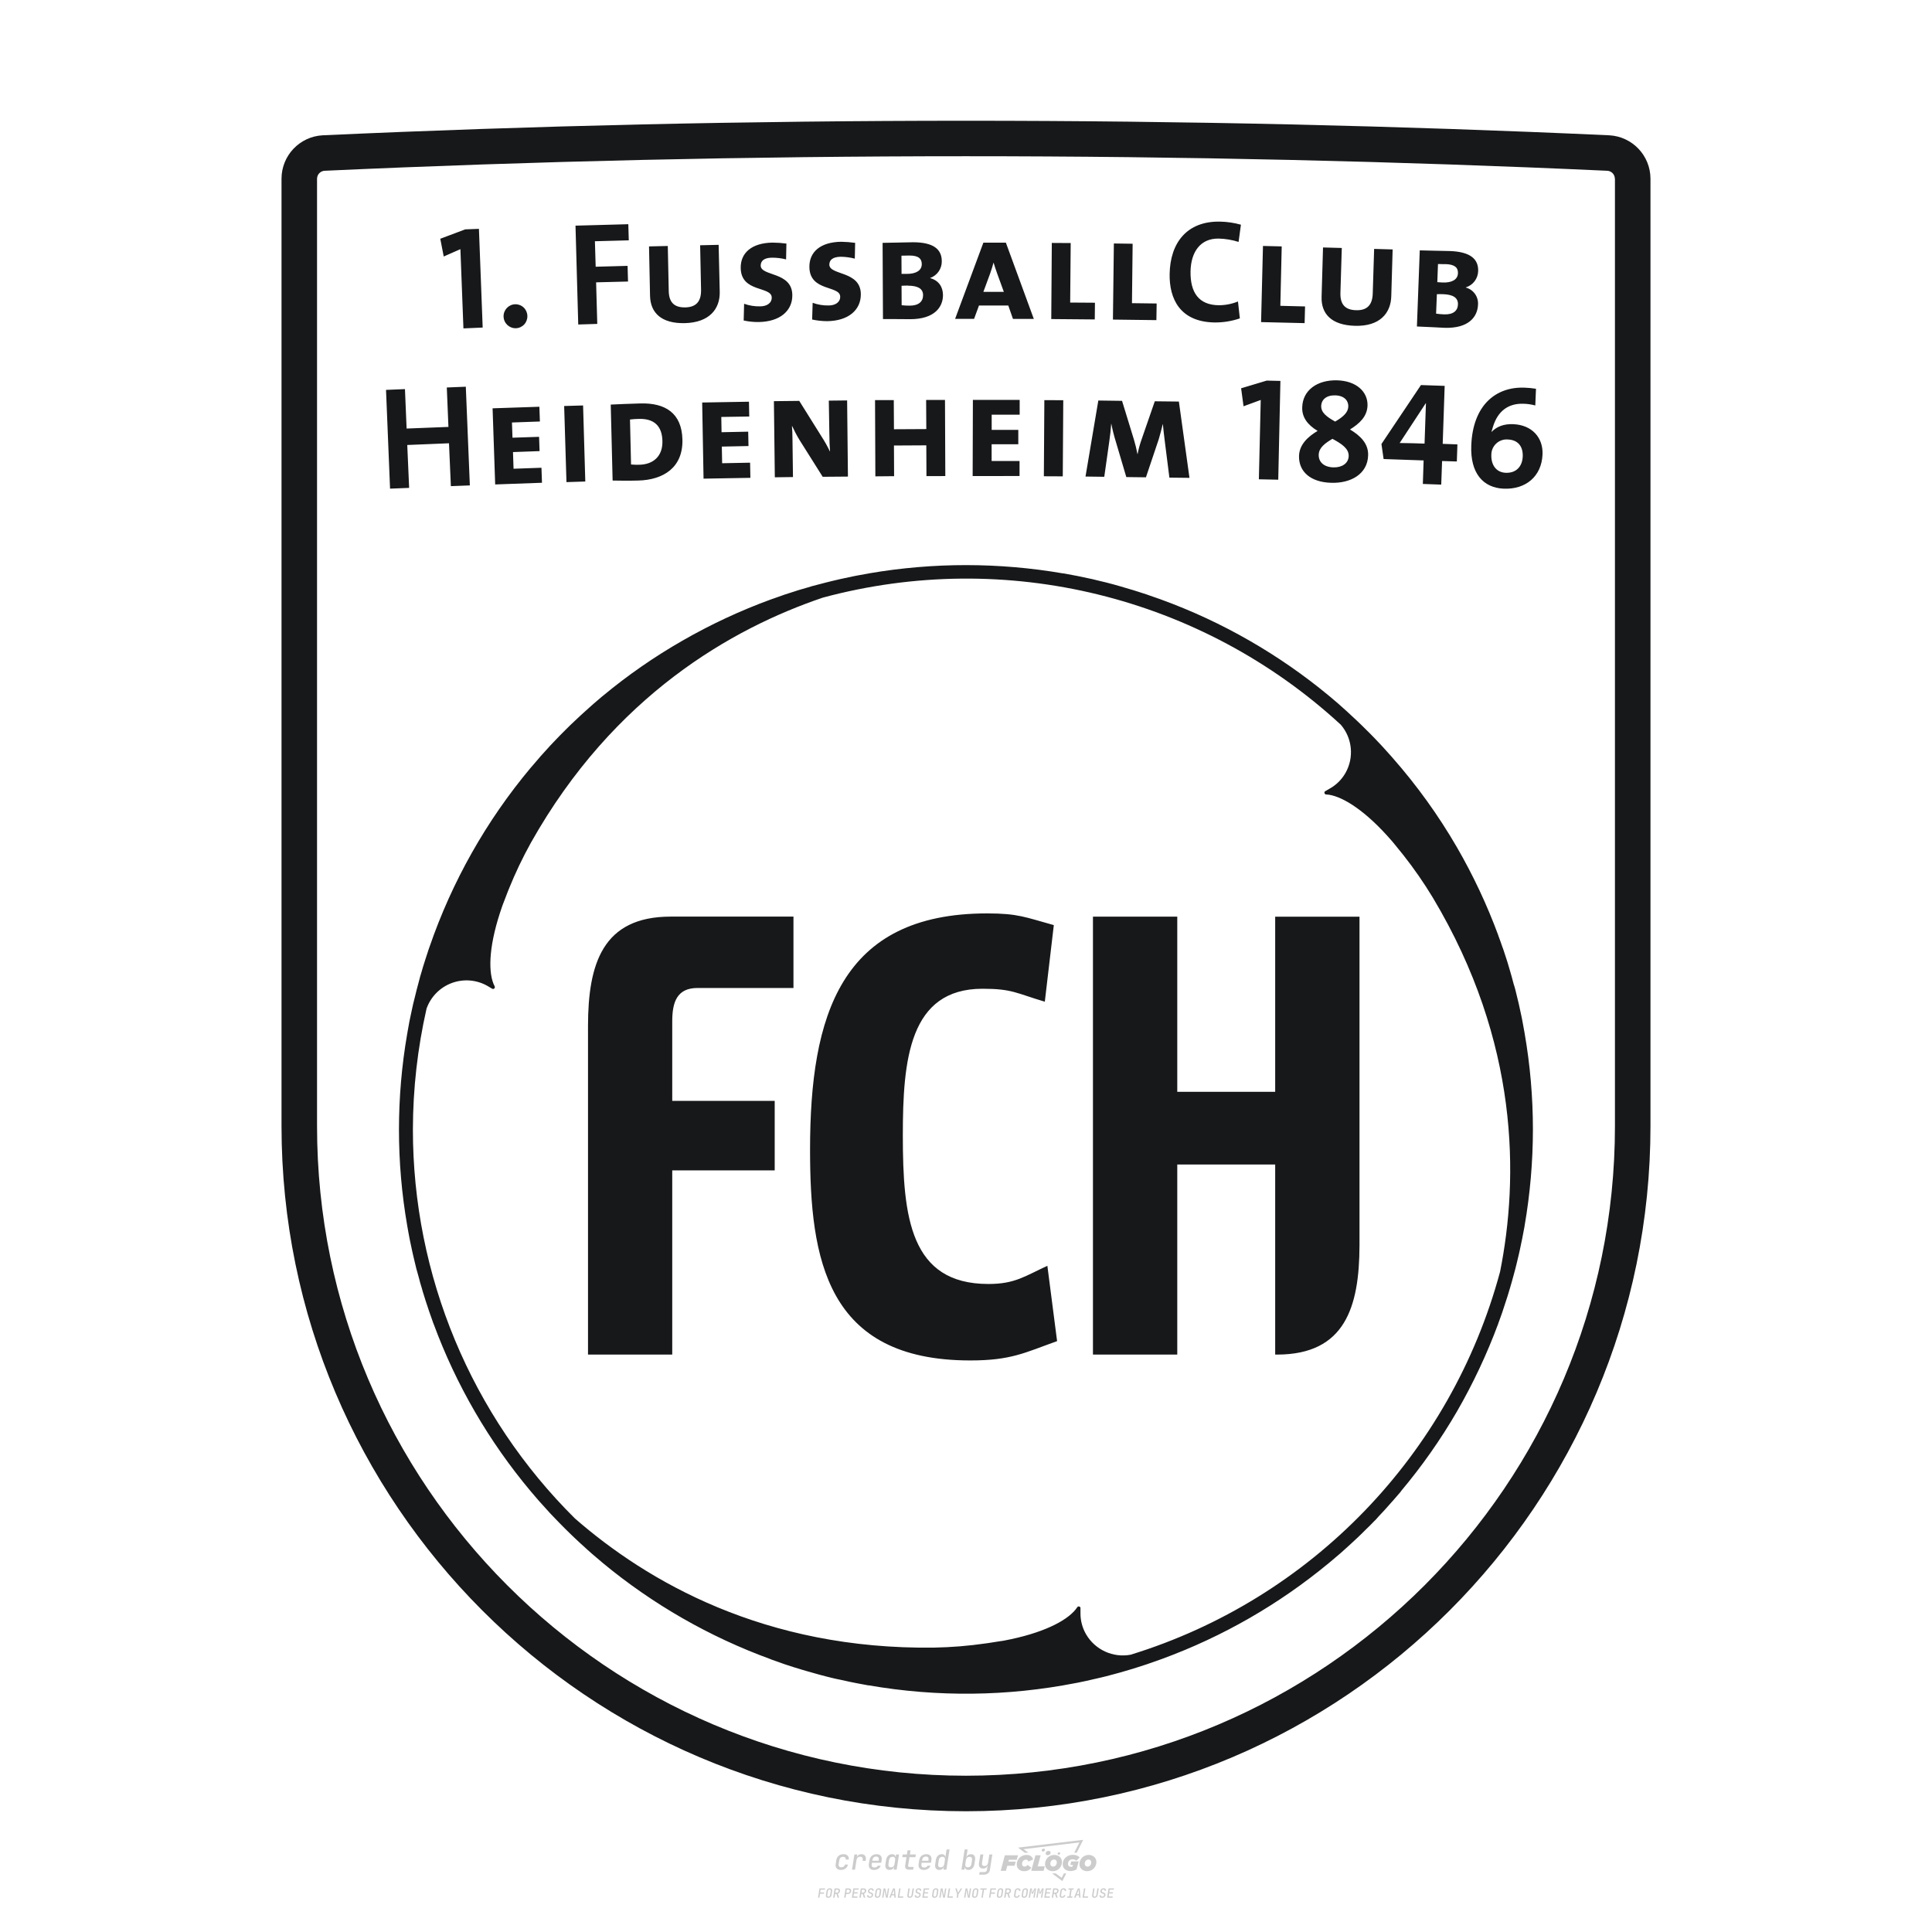 <?xml version="1.0" encoding="UTF-8"?>
<svg data-name="图层_1" xmlns="http://www.w3.org/2000/svg" version="1.1" viewBox="0 0 800 800">
  <!-- Created by @FCLOGO 2024-12-20 GMT+8 13:21:27 . https://fclogo.top/ -->
<!-- FOR PERSONAL USE ONLY NOT FOR COMMERCIAL USE -->
  <path d="M348.219,774.301c-.786,0-1.375-.217-1.768-.652-.393-.435-.528-1.03-.406-1.786l.252-1.648c.122-.755.45-1.35.984-1.785.534-.435,1.194-.652,1.98-.652.755,0,1.329.199,1.722.595.393.397.551.938.475,1.625h-1.236c.03-.359-.055-.637-.257-.836-.202-.198-.498-.297-.887-.297-.42,0-.763.117-1.03.349-.267.233-.435.563-.503.99l-.263,1.659c-.069.435-.006.769.189,1.002.195.233.502.349.921.349.389,0,.715-.099.979-.297.263-.198.436-.48.521-.847h1.236c-.137.687-.467,1.231-.99,1.631-.523.401-1.162.6-1.917.6ZM352.797,774.187l.996-6.294h1.19l-.195,1.19c.336-.87.973-1.304,1.911-1.304.671,0,1.169.208,1.493.624.324.416.429.986.315,1.71l-.069.423h-1.27l.057-.32c.069-.45.011-.795-.171-1.036-.183-.24-.477-.361-.881-.361-.405,0-.74.122-1.007.366-.267.245-.435.588-.503,1.03l-.63,3.971h-1.236ZM361.906,774.301c-.77,0-1.346-.223-1.728-.669s-.515-1.036-.401-1.768l.252-1.648c.084-.488.257-.915.521-1.282s.601-.651,1.013-.852c.412-.202.873-.304,1.385-.304.77,0,1.349.224,1.734.669.385.446.517,1.036.395,1.768l-.172,1.121h-3.845l-.092.526c-.153.954.217,1.431,1.11,1.431.717,0,1.175-.248,1.373-.744h1.225c-.168.534-.503.96-1.007,1.276-.504.317-1.091.475-1.763.475ZM361.231,770.216l-.046.286,2.655-.012.046-.286c.069-.466.013-.822-.166-1.07-.179-.248-.486-.372-.921-.372-.443,0-.795.126-1.059.378-.263.252-.433.611-.509,1.076ZM368.326,774.301c-.633,0-1.103-.212-1.408-.635s-.397-1.001-.274-1.734l.274-1.774c.115-.733.393-1.312.836-1.74.442-.427.98-.641,1.613-.641.465,0,.83.119,1.093.354.263.236.391.557.383.962h.023l.172-1.202h1.236l-.996,6.294h-1.225l.195-1.201h-.023c-.122.412-.351.734-.687.967s-.74.349-1.213.349ZM368.932,773.226c.389,0,.715-.119.978-.355.263-.236.429-.572.498-1.007l.252-1.648c.069-.427.01-.761-.177-1.002-.187-.24-.475-.36-.864-.36-.397,0-.725.118-.984.354-.26.236-.423.572-.492,1.007l-.252,1.648c-.069.443-.013.78.166,1.013.179.233.471.349.876.349ZM376.348,774.187c-.572,0-.994-.157-1.264-.469-.271-.312-.361-.751-.269-1.316l.538-3.387h-1.739l.171-1.122h1.74l.275-1.716h1.236l-.275,1.716h2.472l-.183,1.122h-2.461l-.538,3.387c-.076.442.099.664.526.664h1.717l-.172,1.121h-1.774ZM382.504,774.301c-.77,0-1.346-.223-1.728-.669s-.515-1.036-.401-1.768l.252-1.648c.084-.488.257-.915.521-1.282s.601-.651,1.013-.852c.412-.202.873-.304,1.385-.304.77,0,1.349.224,1.734.669.385.446.517,1.036.395,1.768l-.172,1.121h-3.845l-.092.526c-.153.954.217,1.431,1.11,1.431.717,0,1.175-.248,1.373-.744h1.225c-.168.534-.503.96-1.007,1.276-.504.317-1.091.475-1.763.475ZM381.829,770.216l-.046.286,2.655-.012.046-.286c.069-.466.013-.822-.166-1.07-.179-.248-.486-.372-.921-.372-.443,0-.795.126-1.059.378-.263.252-.433.611-.509,1.076ZM388.924,774.301c-.633,0-1.101-.212-1.402-.635-.301-.423-.395-1.001-.28-1.734l.274-1.774c.115-.733.393-1.312.836-1.74.442-.427.98-.641,1.613-.641.465,0,.83.119,1.093.354.263.236.391.557.383.962h.023l.206-1.465.298-1.796h1.236l-1.327,8.354h-1.225l.195-1.201h-.023c-.122.412-.351.734-.687.967s-.74.349-1.213.349ZM389.531,773.226c.389,0,.715-.119.978-.355.263-.236.429-.572.498-1.007l.252-1.648c.076-.427.019-.761-.172-1.002-.191-.24-.48-.36-.87-.36-.397,0-.725.118-.984.354-.26.236-.423.572-.492,1.007l-.252,1.648c-.076.443-.023.78.16,1.013s.477.349.881.349ZM401.017,774.301c-.473,0-.839-.116-1.099-.349-.26-.233-.385-.555-.378-.967h-.011l-.195,1.201h-1.224l1.327-8.354h1.236l-.286,1.796-.274,1.465h.046c.122-.412.353-.735.692-.967.34-.232.742-.349,1.208-.349.633,0,1.1.214,1.402.641.301.428.395,1.007.281,1.74l-.275,1.774c-.115.733-.395,1.31-.841,1.734-.446.423-.982.635-1.608.635ZM400.766,773.226c.397,0,.723-.116.979-.349.256-.233.422-.571.498-1.013l.252-1.648c.069-.435.011-.77-.171-1.007-.183-.236-.473-.354-.87-.354-.389,0-.715.12-.979.36s-.429.574-.498,1.002l-.252,1.648c-.069.435-.011.771.172,1.007.183.236.473.355.87.355ZM405.469,776.247l.172-1.064h1.934c.641,0,1.007-.302,1.099-.905l.103-.675.206-1.19h-.035c-.122.42-.347.744-.675.973-.328.229-.729.343-1.201.343-.626,0-1.093-.201-1.402-.601s-.41-.944-.303-1.631l.584-3.605h1.236l-.561,3.479c-.061.412,0,.732.183.961s.465.343.847.343c.389,0,.717-.122.984-.366.267-.244.431-.584.492-1.018l.538-3.399h1.236l-1.007,6.409c-.099.603-.37,1.078-.812,1.425-.443.347-1.0.521-1.671.521h-1.946ZM417.787,770.085h3.221l.537-1.855h-5.466l-1.708,6.442h2.147l.586-2.099h3.026l.439-1.708h-3.026l.244-.781ZM424.229,772.916c-.586,0-1.025-.39-1.025-1.123,0-.878.634-1.757,1.611-1.757.488,0,.878.244,1.025.781l1.952-.83c-.293-1.171-1.269-1.903-2.635-1.903-2.782,0-4.148,2.147-4.148,3.904s1.269,2.83,3.075,2.83c1.367,0,2.342-.586,2.977-1.415l-1.513-1.171c-.39.439-.83.683-1.318.683ZM430.915,768.231h-2.147l-1.757,6.442h5.124l.488-1.855h-2.928l1.22-4.587ZM439.748,771.013c0-1.659-1.318-2.928-3.221-2.928-2.196,0-3.807,1.806-3.807,3.807,0,1.659,1.318,2.928,3.221,2.928,2.196,0,3.807-1.806,3.807-3.807ZM434.917,771.696c0-.83.586-1.708,1.513-1.708.781,0,1.171.537,1.171,1.22,0,.83-.586,1.708-1.513,1.708-.781,0-1.171-.537-1.171-1.22ZM443.213,772.233h1.074l-.195.683c-.146.049-.342.098-.586.098-.683,0-1.269-.39-1.269-1.22,0-1.025.732-1.903,1.952-1.903.586,0,1.123.244,1.513.586l1.367-1.367c-.439-.537-1.513-1.074-2.733-1.074-2.587,0-4.295,1.757-4.295,3.855,0,2.05,1.611,2.879,3.221,2.879.927,0,1.855-.293,2.489-.683l.927-3.319h-3.123l-.342,1.464ZM450.777,768.084c-2.196,0-3.807,1.806-3.807,3.807,0,1.659,1.318,2.928,3.221,2.928,2.196,0,3.807-1.806,3.807-3.807,0-1.659-1.318-2.928-3.221-2.928ZM450.338,772.916c-.781,0-1.171-.537-1.171-1.22,0-.83.586-1.708,1.513-1.708.781,0,1.171.537,1.171,1.22,0,.83-.586,1.708-1.513,1.708ZM437.942,767.499c-.049.293.098.488.439.488s.537-.195.634-.488c.049-.244-.098-.488-.439-.488s-.586.244-.634.488ZM432.135,765.498c-.439,0-.732.244-.781.586s.098.586.537.586.732-.244.781-.586c.098-.342-.098-.586-.537-.586ZM433.013,767.303c-.098.537.146.878.83.878.634,0,1.074-.39,1.171-.878s-.146-.878-.83-.878c-.683,0-1.074.39-1.171.878ZM439.602,777.552l-2.44-1.806h-1.513l4.246,3.172,1.611-3.172h-.976l-.927,1.806ZM425.839,767.157l-2.001-1.464,23.132-2.782-2.147,4.246h1.025l2.684-5.319-26.988,3.221,2.782,2.099h1.513ZM338.719,785.785l.609-3.832h2.32l-.084.519h-1.764l-.184,1.145h1.627l-.084.525h-1.617l-.257,1.643h-.567ZM342.97,785.838c-.357,0-.623-.101-.798-.302-.175-.201-.234-.473-.178-.816l.268-1.701c.056-.343.203-.615.441-.816.238-.201.535-.302.892-.302s.623.1.798.299c.175.199.236.471.184.814l-.268,1.706c-.056.343-.204.615-.444.816-.24.201-.538.302-.895.302ZM343.049,785.334c.193,0,.348-.052.467-.158.119-.105.194-.257.226-.457l.268-1.701c.032-.199.005-.352-.079-.457-.084-.105-.222-.158-.415-.158s-.347.052-.465.158c-.117.105-.192.257-.223.457l-.268,1.701c-.032.2-.005.352.079.457s.22.158.409.158ZM344.996,785.785l.609-3.832h1.202c.238,0,.439.046.604.139.165.093.283.223.357.391s.091.366.052.593c-.038.259-.14.484-.304.675-.165.191-.366.321-.604.391l.535,1.643h-.619l-.478-1.575h-.541l-.247,1.575h-.567ZM345.888,783.707h.635c.189,0,.349-.056.48-.168.131-.112.211-.262.239-.451.032-.193,0-.345-.094-.459-.095-.114-.236-.171-.425-.171h-.635l-.2,1.249ZM349.545,785.785l.609-3.832h1.254c.371,0,.651.105.84.315.189.21.255.49.199.84-.038.234-.122.438-.249.611s-.29.307-.488.402c-.198.095-.419.142-.664.142h-.693l-.241,1.522h-.567ZM350.432,783.754h.693c.192,0,.357-.059.493-.176.136-.117.22-.274.252-.47s-.002-.352-.1-.47-.245-.176-.441-.176h-.688l-.21,1.291ZM352.747,785.785l.609-3.832h2.252l-.079.504h-1.695l-.173,1.087h1.512l-.079.499h-1.512l-.194,1.239h1.69l-.079.504h-2.252ZM355.843,785.785l.609-3.832h1.202c.238,0,.439.046.604.139.165.093.283.223.357.391s.091.366.052.593c-.038.259-.14.484-.304.675-.165.191-.366.321-.604.391l.535,1.643h-.619l-.478-1.575h-.541l-.247,1.575h-.567ZM356.736,783.707h.635c.189,0,.349-.056.48-.168.131-.112.211-.262.239-.451.032-.193,0-.345-.094-.459-.095-.114-.236-.171-.425-.171h-.635l-.2,1.249ZM360.132,785.838c-.385,0-.674-.095-.866-.286-.192-.191-.264-.451-.215-.779h.567c-.028.175.011.312.116.412.105.1.266.149.483.149.203,0,.37-.049.501-.147.131-.098.211-.233.239-.404.021-.15.001-.279-.06-.386-.061-.107-.158-.181-.291-.223l-.457-.136c-.266-.08-.462-.217-.588-.409-.126-.192-.17-.42-.131-.682.035-.21.112-.394.231-.551s.273-.28.462-.367.402-.131.64-.131c.35,0,.616.095.798.286.182.191.248.444.2.759h-.567c.028-.168-.003-.3-.092-.396-.089-.096-.23-.144-.422-.144-.189,0-.343.045-.462.134-.119.089-.189.214-.21.375-.025.151-.007.279.052.386s.158.181.294.223l.467.147c.262.081.456.217.58.409.124.193.165.422.123.688-.035.217-.116.406-.241.567-.126.161-.288.286-.485.375-.198.089-.419.134-.664.134ZM363.265,785.838c-.357,0-.623-.101-.798-.302-.175-.201-.234-.473-.178-.816l.268-1.701c.056-.343.203-.615.441-.816.238-.201.535-.302.892-.302s.623.1.798.299c.175.199.236.471.184.814l-.268,1.706c-.056.343-.204.615-.444.816-.24.201-.538.302-.895.302ZM363.344,785.334c.193,0,.348-.052.467-.158.119-.105.194-.257.226-.457l.268-1.701c.032-.199.005-.352-.079-.457-.084-.105-.222-.158-.415-.158s-.347.052-.465.158c-.117.105-.192.257-.223.457l-.268,1.701c-.032.2-.005.352.079.457s.22.158.409.158ZM365.275,785.785l.609-3.832h.709l.619,3.186c.007-.098.017-.217.029-.357.012-.14.027-.285.045-.435.018-.151.037-.289.058-.415l.315-1.979h.525l-.609,3.832h-.709l-.614-3.186c-.007.095-.017.209-.029.344s-.027.276-.045.423c-.018.147-.037.283-.058.409l-.315,2.01h-.53ZM368.225,785.785l1.585-3.832h.745l.373,3.832h-.562l-.073-.971h-1.087l-.388.971h-.593ZM369.385,784.342h.871l-.089-1.102c-.018-.196-.03-.365-.037-.509-.007-.143-.011-.243-.011-.299-.018.056-.052.156-.102.299s-.115.311-.192.504l-.441,1.107ZM371.721,785.785l.609-3.832h.567l-.525,3.312h1.674l-.079.52h-2.247ZM376.678,785.838c-.367,0-.634-.101-.8-.302-.166-.201-.221-.475-.165-.821l.436-2.761h.567l-.436,2.755c-.032.196-.008.35.071.462.079.112.214.168.407.168.193,0,.347-.056.465-.168.117-.112.192-.266.223-.462l.435-2.755h.567l-.436,2.761c-.056.35-.2.625-.433.824-.233.199-.533.299-.9.299ZM379.844,785.838c-.385,0-.674-.095-.866-.286-.192-.191-.264-.451-.215-.779h.567c-.028.175.011.312.116.412.105.1.266.149.483.149.203,0,.37-.049.501-.147.131-.098.211-.233.239-.404.021-.15.001-.279-.06-.386-.061-.107-.158-.181-.291-.223l-.457-.136c-.266-.08-.462-.217-.588-.409-.126-.192-.17-.42-.131-.682.035-.21.112-.394.231-.551s.273-.28.462-.367.402-.131.64-.131c.35,0,.616.095.798.286.182.191.248.444.2.759h-.567c.028-.168-.003-.3-.092-.396-.089-.096-.23-.144-.422-.144-.189,0-.343.045-.462.134-.119.089-.189.214-.21.375-.025.151-.007.279.052.386s.158.181.294.223l.467.147c.262.081.456.217.58.409.124.193.165.422.123.688-.035.217-.116.406-.241.567-.126.161-.288.286-.485.375-.198.089-.419.134-.664.134ZM381.906,785.785l.609-3.832h2.252l-.079.504h-1.695l-.173,1.087h1.512l-.079.499h-1.512l-.194,1.239h1.69l-.079.504h-2.252ZM386.943,785.838c-.357,0-.623-.101-.798-.302-.175-.201-.234-.473-.178-.816l.268-1.701c.056-.343.203-.615.441-.816.238-.201.535-.302.892-.302s.623.1.798.299c.175.199.236.471.184.814l-.268,1.706c-.056.343-.204.615-.444.816-.24.201-.538.302-.895.302ZM387.021,785.334c.193,0,.348-.052.467-.158.119-.105.194-.257.226-.457l.268-1.701c.032-.199.005-.352-.079-.457-.084-.105-.222-.158-.415-.158s-.347.052-.465.158c-.117.105-.192.257-.223.457l-.268,1.701c-.032.2-.005.352.079.457s.22.158.409.158ZM388.953,785.785l.609-3.832h.709l.619,3.186c.007-.098.017-.217.029-.357.012-.14.027-.285.045-.435.018-.151.037-.289.058-.415l.315-1.979h.525l-.609,3.832h-.709l-.614-3.186c-.007.095-.017.209-.029.344s-.027.276-.045.423c-.018.147-.037.283-.058.409l-.315,2.01h-.53ZM392.249,785.785l.609-3.832h.567l-.525,3.312h1.674l-.079.52h-2.247ZM396.117,785.785l.22-1.412-.751-2.42h.577l.446,1.449c.028.095.05.184.066.268.016.084.025.147.029.189.018-.042.046-.105.087-.189.04-.084.088-.173.144-.268l.898-1.449h.598l-1.528,2.42-.22,1.412h-.567ZM399.217,785.785l.609-3.832h.709l.619,3.186c.007-.098.017-.217.029-.357.012-.14.027-.285.044-.435.018-.151.037-.289.058-.415l.315-1.979h.525l-.609,3.832h-.709l-.614-3.186c-.007.095-.017.209-.029.344s-.027.276-.045.423c-.018.147-.037.283-.058.409l-.315,2.01h-.53ZM403.505,785.838c-.357,0-.623-.101-.798-.302-.175-.201-.234-.473-.178-.816l.268-1.701c.056-.343.203-.615.441-.816.238-.201.535-.302.892-.302.357,0,.623.1.798.299.175.199.236.471.184.814l-.268,1.706c-.056.343-.204.615-.444.816-.239.201-.538.302-.895.302ZM403.584,785.334c.193,0,.348-.052.467-.158.119-.105.194-.257.226-.457l.268-1.701c.032-.199.005-.352-.079-.457-.084-.105-.222-.158-.415-.158-.193,0-.347.052-.465.158-.117.105-.191.257-.223.457l-.268,1.701c-.032.2-.005.352.079.457.084.105.22.158.409.158ZM406.381,785.785l.525-3.312h-1.023l.084-.519h2.619l-.084.519h-1.029l-.525,3.312h-.567ZM409.518,785.785l.609-3.832h2.32l-.084.519h-1.764l-.184,1.145h1.627l-.084.525h-1.617l-.257,1.643h-.567ZM413.769,785.838c-.357,0-.623-.101-.798-.302-.175-.201-.234-.473-.178-.816l.268-1.701c.056-.343.203-.615.441-.816.238-.201.535-.302.892-.302.357,0,.623.1.798.299.175.199.236.471.184.814l-.268,1.706c-.056.343-.204.615-.444.816-.239.201-.538.302-.895.302ZM413.848,785.334c.193,0,.348-.052.467-.158.119-.105.194-.257.226-.457l.268-1.701c.032-.199.005-.352-.079-.457-.084-.105-.222-.158-.415-.158-.193,0-.347.052-.465.158-.117.105-.191.257-.223.457l-.268,1.701c-.032.2-.005.352.079.457.084.105.22.158.409.158ZM415.795,785.785l.609-3.832h1.202c.238,0,.439.046.604.139.164.093.283.223.357.391s.091.366.053.593c-.039.259-.14.484-.304.675-.165.191-.366.321-.604.391l.535,1.643h-.619l-.478-1.575h-.541l-.247,1.575h-.567ZM416.688,783.707h.635c.189,0,.349-.056.48-.168.131-.112.211-.262.239-.451.032-.193,0-.345-.095-.459-.094-.114-.236-.171-.425-.171h-.635l-.199,1.249ZM420.905,785.838c-.36,0-.631-.101-.811-.302-.18-.201-.242-.473-.186-.816l.268-1.701c.056-.346.206-.619.449-.819s.545-.299.906-.299c.357,0,.625.101.806.302.18.201.242.473.186.816h-.567c.031-.199.003-.352-.087-.457-.089-.105-.228-.158-.417-.158-.193,0-.351.052-.475.158-.124.105-.202.255-.234.451l-.268,1.706c-.032.2-.003.352.087.457.089.105.23.158.423.158s.35-.052.472-.158.199-.257.231-.457h.567c-.035.228-.115.425-.239.593s-.281.298-.47.388c-.189.091-.402.136-.64.136ZM424.034,785.838c-.357,0-.623-.101-.798-.302-.175-.201-.234-.473-.178-.816l.268-1.701c.056-.343.203-.615.441-.816.238-.201.535-.302.892-.302.357,0,.623.1.798.299.175.199.236.471.184.814l-.268,1.706c-.056.343-.204.615-.444.816-.239.201-.538.302-.895.302ZM424.112,785.334c.193,0,.348-.052.467-.158.119-.105.194-.257.226-.457l.268-1.701c.032-.199.005-.352-.079-.457-.084-.105-.222-.158-.415-.158-.193,0-.347.052-.465.158-.117.105-.191.257-.223.457l-.268,1.701c-.032.2-.005.352.079.457.084.105.22.158.409.158ZM425.965,785.785l.609-3.832h.687l.184,1.228c.021.119.037.23.047.333.011.103.019.183.026.239.018-.056.047-.136.089-.241.042-.105.091-.217.147-.336l.567-1.223h.709l-.609,3.832h-.535l.204-1.291c.025-.168.058-.352.1-.554.042-.201.087-.404.136-.609s.096-.4.142-.585c.045-.185.087-.348.126-.488l-.855,1.863h-.551l-.283-1.863c-.004.136-.011.295-.021.475s-.024.372-.039.575c-.016.203-.035.407-.058.611-.023.205-.048.396-.076.575l-.205,1.291h-.54ZM429.115,785.785l.609-3.832h.687l.184,1.228c.021.119.037.23.047.333.011.103.019.183.026.239.018-.056.047-.136.089-.241.042-.105.091-.217.147-.336l.567-1.223h.709l-.609,3.832h-.535l.204-1.291c.025-.168.058-.352.1-.554.042-.201.087-.404.136-.609s.096-.4.142-.585c.045-.185.087-.348.126-.488l-.855,1.863h-.551l-.283-1.863c-.004.136-.011.295-.021.475s-.024.372-.039.575c-.016.203-.035.407-.058.611-.023.205-.048.396-.076.575l-.205,1.291h-.54ZM432.411,785.785l.609-3.832h2.252l-.079.504h-1.696l-.173,1.087h1.512l-.079.499h-1.512l-.194,1.239h1.69l-.079.504h-2.252ZM435.507,785.785l.609-3.832h1.202c.238,0,.439.046.604.139.164.093.283.223.357.391s.091.366.053.593c-.039.259-.14.484-.304.675-.165.191-.366.321-.604.391l.535,1.643h-.619l-.478-1.575h-.541l-.247,1.575h-.567ZM436.4,783.707h.635c.189,0,.349-.056.48-.168.131-.112.211-.262.239-.451.032-.193,0-.345-.095-.459-.094-.114-.236-.171-.425-.171h-.635l-.199,1.249ZM439.801,785.838c-.36,0-.631-.101-.811-.302-.18-.201-.242-.473-.186-.816l.268-1.701c.056-.346.206-.619.449-.819s.545-.299.906-.299c.357,0,.625.101.806.302.18.201.242.473.186.816h-.567c.031-.199.003-.352-.087-.457-.089-.105-.228-.158-.417-.158-.193,0-.351.052-.475.158-.124.105-.202.255-.234.451l-.268,1.706c-.032.2-.003.352.087.457.089.105.23.158.423.158s.35-.052.472-.158.199-.257.231-.457h.567c-.035.228-.115.425-.239.593s-.281.298-.47.388c-.189.091-.402.136-.64.136ZM441.879,785.785l.079-.504h.777l.446-2.824h-.777l.084-.504h2.126l-.084.504h-.777l-.446,2.824h.777l-.079.504h-2.126ZM444.74,785.785l1.585-3.832h.745l.373,3.832h-.562l-.073-.971h-1.087l-.388.971h-.593ZM445.9,784.342h.871l-.089-1.102c-.017-.196-.03-.365-.037-.509-.007-.143-.01-.243-.01-.299-.018.056-.052.156-.102.299s-.115.311-.192.504l-.441,1.107ZM448.235,785.785l.609-3.832h.567l-.525,3.312h1.674l-.079.52h-2.247ZM453.193,785.838c-.368,0-.634-.101-.8-.302-.166-.201-.221-.475-.165-.821l.436-2.761h.567l-.436,2.755c-.032.196-.008.35.071.462.079.112.214.168.407.168s.347-.056.465-.168c.117-.112.192-.266.223-.462l.436-2.755h.567l-.436,2.761c-.056.35-.2.625-.433.824-.233.199-.533.299-.9.299ZM456.358,785.838c-.385,0-.674-.095-.866-.286-.193-.191-.264-.451-.215-.779h.567c-.028.175.011.312.115.412.105.1.266.149.483.149.203,0,.37-.049.501-.147s.211-.233.239-.404c.021-.15.001-.279-.06-.386s-.158-.181-.291-.223l-.457-.136c-.266-.08-.462-.217-.588-.409-.126-.192-.17-.42-.131-.682.035-.21.112-.394.231-.551s.273-.28.462-.367c.189-.087.402-.131.64-.131.35,0,.616.095.798.286.182.191.248.444.199.759h-.567c.028-.168-.003-.3-.092-.396-.089-.096-.23-.144-.423-.144-.189,0-.343.045-.462.134-.119.089-.189.214-.21.375-.025.151-.007.279.052.386s.158.181.294.223l.467.147c.262.081.456.217.58.409.124.193.165.422.124.688-.035.217-.116.406-.241.567-.126.161-.288.286-.485.375-.198.089-.419.134-.664.134ZM458.421,785.785l.609-3.832h2.252l-.079.504h-1.696l-.173,1.087h1.512l-.079.499h-1.512l-.194,1.239h1.69l-.079.504h-2.252Z" style="fill: #ccc;"/>
  <path d="M666.41,56.028c-86.819-3.974-176.423-6.028-266.42-6.028s-179.597,2.053-266.432,6.028c-9.513.535-16.96,8.399-16.986,17.936v392.334c0,156.436,127.121,283.702,283.413,283.702h.005c156.255,0,283.437-127.254,283.437-283.702V73.963c-.043-9.542-7.499-17.401-17.017-17.936ZM668.715,466.298c0,148.335-120.556,268.991-268.725,268.991h-.009c-148.206,0-268.732-120.628-268.701-268.991V74.033c0-.881.345-1.726.966-2.351.621-.624,1.464-.976,2.344-.978,86.485-3.959,175.735-6.012,265.394-6.012s178.921,2.053,265.382,6.012c.881,0,1.725.351,2.346.976.621.625.968,1.472.964,2.353l.039-.07v392.334ZM631.222,427.318c-.249-1.501-.536-2.971-.816-4.464-.086-.459-.155-.894-.257-1.353-.28-1.26-.528-2.536-.816-3.788-.148-.669-.28-1.322-.427-1.991-.256-1.066-.528-2.139-.777-3.204-.21-.84-.396-1.688-.614-2.536-.218-.848-.466-1.766-.777-2.652-.249-1.019-.528-2.053-.816-3.057-.179-.708-.389-1.4-.606-2.108-.35-1.182-.715-2.38-1.041-3.539-.163-.552-.35-1.058-.497-1.556-.435-1.353-.886-2.73-1.344-4.099-.109-.28-.218-.568-.326-.863-.536-1.556-1.072-3.111-1.671-4.667v-.07c-4.667-12.654-10.409-24.884-17.164-36.555-7.64-13.179-16.557-25.574-26.622-37.007-.14-.187-.319-.373-.466-.537-.995-1.143-1.989-2.256-3.023-3.36-.319-.35-.645-.7-.94-1.034-.917-.988-1.803-1.913-2.704-2.862-.489-.482-.917-.949-1.383-1.423-.777-.778-1.554-1.602-2.393-2.388-.598-.599-1.197-1.206-1.81-1.804-.614-.599-1.36-1.322-2.044-1.96l-2.269-2.108c-.536-.513-1.103-1.011-1.671-1.556-.886-.778-1.818-1.618-2.704-2.427l-1.197-1.066c-1.072-.933-2.176-1.859-3.279-2.784l-.645-.537c-10.252-8.475-21.203-16.065-32.737-22.687-11.617-6.685-23.789-12.352-36.38-16.94-.14-.062-.303-.117-.466-.179-1.438-.529-2.891-1.027-4.344-1.509-.435-.163-.831-.311-1.251-.451-1.251-.428-2.51-.817-3.776-1.221-.614-.195-1.251-.412-1.888-.591-1.065-.327-2.137-.646-3.24-.964-.816-.249-1.632-.498-2.432-.716l-2.766-.778-2.968-.778-2.269-.537c-1.15-.288-2.331-.576-3.505-.856-.591-.101-1.135-.218-1.702-.35-1.391-.288-2.743-.583-4.095-.871-.365-.062-.777-.132-1.072-.202-1.601-.327-3.17-.607-4.771-.894-.083.01-.166.01-.249,0-26.558-4.571-53.698-4.584-80.26-.039l-.466.101c-1.554.257-3.046.537-4.569.824-.42.078-.847.179-1.282.249-1.29.28-2.595.537-3.885.824l-1.95.42c-1.111.249-2.207.506-3.31.778-.824.187-1.64.397-2.455.607-.816.21-1.857.467-2.743.716-1.002.249-1.997.537-2.992.778l-2.215.669c-1.142.335-2.331.653-3.489,1.011l-1.64.537-3.994,1.276c-.319.132-.676.257-.971.35-1.554.537-3.108,1.073-4.662,1.641-.047,0-.085.047-.155.047-12.666,4.636-24.913,10.347-36.606,17.073-11.639,6.663-22.677,14.325-32.993,22.897-.109.078-.225.187-.319.249-1.212,1.003-2.393,2.022-3.543,3.033l-.925.825c-1.002.871-1.997,1.758-2.953,2.652-.497.42-.971.856-1.438,1.307-.855.778-1.671,1.556-2.486,2.333-.614.576-1.22,1.143-1.849,1.75-.629.607-1.352,1.345-2.013,1.991s-1.445,1.454-2.168,2.178c-.536.544-1.072,1.112-1.609,1.672-.839.871-1.663,1.719-2.486,2.606-.381.436-.777.856-1.166,1.291-.94,1.003-1.865,2.053-2.813,3.111-.225.28-.466.537-.692.817-1.036,1.213-2.088,2.437-3.155,3.671-.054.07-.124.117-.179.187-18.416,21.991-32.639,47.181-41.96,74.316-.078.257-.186.521-.28.778-.474,1.392-.901,2.784-1.36,4.169-.171.498-.319.964-.458,1.447-.396,1.198-.777,2.442-1.103,3.656-.194.677-.389,1.346-.606,1.999-.287,1.034-.552,2.108-.831,3.173-.241.84-.458,1.672-.676,2.535-.218.863-.451,1.781-.645,2.637-.272,1.034-.521,2.084-.777,3.111-.155.708-.303,1.423-.466,2.123-.257,1.221-.528,2.442-.777,3.648-.101.506-.218,1.034-.311,1.501-.287,1.454-.544,2.893-.777,4.309,0,.257-.093.474-.132.778-4.553,26.292-4.553,53.173,0,79.465,0,.187.062.35.093.506.249,1.556.544,3.026.824,4.542.109.412.179.84.249,1.26.28,1.291.559,2.582.824,3.889.148.669.272,1.283.427,1.921.249,1.112.528,2.209.777,3.282.194.848.389,1.641.598,2.466.21.824.497,1.843.777,2.761.28.918.513,1.944.777,2.94.218.778.427,1.493.668,2.217.326,1.159.645,2.333,1.033,3.453.148.544.326,1.104.505,1.641.427,1.322.855,2.644,1.313,3.959.117.358.225.7.35,1.034.536,1.556,1.072,3.033,1.608,4.566.04.07.074.142.101.218,9.3,25.232,22.885,48.666,40.157,69.268.069.093.144.181.225.265,1.026,1.237,2.059,2.427,3.108,3.632.233.28.505.568.777.863.901,1.027,1.818,2.038,2.735,3.026.412.474.839.925,1.228,1.361l2.448,2.551c.552.568,1.08,1.159,1.671,1.727.692.716,1.391,1.416,2.083,2.108.692.692,1.391,1.385,2.106,2.069l1.74,1.672c.855.778,1.702,1.602,2.556,2.388.435.428.925.856,1.383,1.244.979.933,2.005,1.828,3.03,2.738.295.249.583.513.894.778,1.212,1.034,2.393,2.069,3.613,3.064.088.089.181.172.28.249,20.71,17.146,44.2,30.617,69.451,39.83.124.062.264.101.404.179,1.461.521,2.922,1.019,4.382,1.556l1.212.428,3.815,1.237c.622.187,1.212.381,1.849.552,1.072.358,2.176.669,3.279.988.777.249,1.601.474,2.424.684.824.21,1.81.506,2.743.778s1.982.552,2.953.778l2.269.568c1.189.288,2.331.568,3.528.778.567.14,1.119.257,1.717.366,1.329.319,2.704.607,4.072.871.373.086.707.124,1.088.218,1.554.295,3.17.607,4.748.887.08.007.161.007.241,0,28.386,4.917,57.431,4.593,85.7-.957.249-.039.513-.109.777-.14,1.453-.288,2.929-.614,4.344-.91.505-.132.987-.21,1.453-.35,1.251-.28,2.51-.568,3.753-.863l2.028-.49c1.065-.265,2.137-.568,3.201-.848.855-.218,1.678-.467,2.525-.684.847-.218,1.787-.506,2.681-.778.894-.272,2.028-.576,3.015-.894.692-.218,1.399-.436,2.121-.677,1.165-.365,2.331-.731,3.52-1.136.505-.163.987-.365,1.461-.513,1.414-.467,2.782-.957,4.134-1.454l.738-.264c25.09-9.207,48.431-22.621,69.024-39.667.179-.14.311-.28.497-.404,1.166-.957,2.277-1.937,3.427-2.909.35-.319.73-.622,1.096-.933.964-.856,1.888-1.711,2.844-2.559.497-.474,1.033-.941,1.554-1.423.824-.778,1.609-1.47,2.393-2.224.645-.599,1.282-1.221,1.919-1.843.637-.622,1.282-1.268,1.927-1.921.777-.731,1.554-1.486,2.284-2.256.497-.529.995-1.05,1.554-1.556.777-.957,1.663-1.843,2.51-2.761l-.001-0c.365-.397.723-.778,1.103-1.182.932-1.073,1.919-2.131,2.852-3.204.218-.226.435-.474.637-.708,1.08-1.244,2.191-2.512,3.256-3.764.008-.031.008-.063,0-.093,8.672-10.315,16.434-21.362,23.202-33.017,6.708-11.613,12.427-23.771,17.094-36.345,0-.078.062-.202.093-.319.567-1.47,1.072-2.971,1.609-4.457.109-.373.249-.778.357-1.104.427-1.291.878-2.598,1.274-3.889.186-.576.365-1.167.567-1.742.326-1.104.668-2.224,1.002-3.329.217-.778.451-1.556.676-2.333.256-.933.528-1.89.777-2.823s.505-1.921.777-2.885c.186-.778.389-1.556.575-2.333.287-1.143.559-2.279.816-3.422.148-.583.28-1.174.396-1.758.287-1.353.567-2.675.847-4.029.078-.381.155-.731.225-1.104.311-1.556.598-3.111.886-4.667,0-.109,0-.195.039-.296,2.291-13.211,3.448-26.593,3.458-40.001,0-13.33-1.145-26.635-3.427-39.767,0-.21-.07-.373-.109-.56ZM621.15,526.592c-20.389,75.654-78.148,135.533-152.973,158.585l.007.004c-7.312,1.363-14.693-2.009-18.454-8.431-1.556-2.679-2.362-5.729-2.331-8.828v-1.968c.027-.136.002-.278-.07-.397-.215-.354-.669-.477-1.033-.28-.09.059-.164.14-.217.233l-.715.972c-3.885,4.776-13.606,9.839-29.643,12.864-.389.07-.777.117-1.135.194-.052.006-.104.006-.155,0-1.704.285-3.447.557-5.229.817-.35.062-.707.109-1.072.148-7.066,1.026-14.191,1.605-21.329,1.734-70.26.941-118.964-27.494-148.749-53.487-42.959-42.59-67.114-100.61-67.081-161.131.033-16.823,1.931-33.59,5.657-49.995,1.756-4.928,5.614-8.817,10.524-10.609s10.364-1.302,14.877,1.338l1.709,1.027c.12.076.255.124.396.14.429,0,.777-.348.777-.778-.009-.104-.032-.206-.07-.303l-.521-1.12c-2.269-5.763-1.772-16.653,3.605-31.99.148-.365.257-.716.396-1.104,0,0,0-.109.07-.148.606-1.594,1.212-3.236,1.873-4.884.148-.35.287-.677.412-1.027,2.659-6.594,5.721-13.018,9.169-19.234,34.321-61.008,83.422-88.79,120.894-101.476,75.775-20.41,156.714-.543,214.464,52.639,4.827,5.626,5.569,13.692,1.849,20.105-1.557,2.681-3.813,4.888-6.527,6.386l-1.717.996c-.126.051-.232.141-.303.257-.198.362-.079.817.272,1.034.095.042.194.073.295.093l1.22.109c6.069.957,15.37,6.806,26.023,19.125.249.272.482.591.738.871.047,0,.078.101.109.132,1.072,1.299,2.176,2.675,3.31,4.083.218.28.435.568.684.848,4.402,5.591,8.456,11.448,12.138,17.538,35.946,60.059,35.557,116.292,27.857,154.916ZM183.737,106.209l-1.43-7.343,10.335-3.889,5.672-.218,1.554,40.872-7.973.35-1.252-32.814-6.907,3.041ZM208.52,131.124c-.097-2.74,2.045-5.04,4.783-5.137,1.307-.042,2.576.439,3.527,1.337.951.898,1.505,2.138,1.54,3.446h0c.061,1.309-.403,2.589-1.288,3.554-.886.965-2.12,1.537-3.428,1.587-2.738.097-5.036-2.047-5.132-4.787ZM239.438,134.371l-1.135-40.934,21.869-.599.193,6.68-14.024.374.314,10.554,13.215-.358.181,6.487-13.215.334.483,17.213-7.881.249ZM269.166,122.455l-.42-20.424,7.77-.179.396,18.667c.101,4.853,2.44,6.852,6.869,6.767,4.779-.101,6.62-2.808,6.511-7.365l-.381-18.363,7.662-.179.451,19.405c.171,7-4.126,12.771-14.499,13.02v-.001c-9.581.202-14.212-4.2-14.36-11.348ZM306.712,110.975c-.101-6.222,4.507-10.383,13.155-10.515,1.928.011,3.854.143,5.766.397l-.132,6.557c-1.912-.486-3.878-.726-5.851-.716-3.318.047-4.662,1.345-4.662,3.29.054,4.495,12.938,2.419,13.094,12.117.117,6.603-5.152,11.122-13.925,11.239l.001.001c-2.09.026-4.175-.188-6.216-.638l.179-6.922c2.145.765,4.414,1.127,6.69,1.066,2.603,0,4.779-1.283,4.748-3.663-.085-4.783-12.696-1.937-12.845-12.211ZM335.154,110.556c-.07-6.222,4.553-10.344,13.209-10.445,1.919.035,3.834.185,5.734.451l-.14,6.533c-1.909-.494-3.871-.756-5.843-.778-3.349.062-4.701,1.346-4.701,3.282.062,4.488,12.954,2.466,13.039,12.157.07,6.65-5.206,11.145-13.994,11.231l-.001-.001c-2.074-.015-4.141-.242-6.17-.677l.217-6.922c2.132.779,4.391,1.151,6.659,1.097,2.603,0,4.779-1.268,4.74-3.624,0-4.783-12.658-1.999-12.751-12.304ZM376.878,132.17h-0c10.351-.015,13.598-5.25,13.591-10.002-.031-3.391-1.787-6.059-5.307-7v-.062c2.933-1.038,4.871-3.84,4.81-6.953-.008-4.962-3.466-7.84-11.943-7.84-4.196.031-9.356.249-12.565.249l.155,31.554c4.841-.031,8.983.054,11.259.054ZM376.692,126.562c-1.116.006-2.232-.051-3.341-.171l-.039-8.058c.808-.078,1.997-.078,2.673-.078,0-0-.016.039-.016.039,3.924,0,6.24,1.136,6.255,3.881.023,2.606-1.71,4.387-5.532,4.387ZM376.516,105.812c3.945-.038,5.157,1.424,5.172,3.515.023,2.73-2.455,4.083-6.139,4.083h-2.238l-.039-7.537c1.021,0,2.281-.062,3.243-.062ZM405.373,126.515h12.145l1.927,5.538 0.0 0h8.633l-11.562-31.562h-9.324l-11.702,31.547h7.856l2.028-5.522ZM410.012,113.207c.536-1.462,1.002-3.103,1.391-4.488.42,1.384,1.018,3.204,1.554,4.667h-0s2.712,7.474,2.712,7.474h-8.477l2.821-7.653ZM453.323,132.272l-18.019-.156.229-31.523,7.821.046-.217,24.64,10.258.07-.072,6.923ZM478.836,132.559l-17.995-.226.386-31.514,7.772.109-.278,24.608,10.222.133-.109,6.89ZM484.321,113.48c.218-12.989,7.195-21.964,20.871-21.715,2.925.061,5.83.489,8.648,1.276l-.971,7.132c-2.667-.848-5.44-1.314-8.237-1.384-7.615-.117-11.469,5.569-11.655,13.51-.163,8.89,3.458,14,11.694,14.093,2.725.001,5.425-.527,7.949-1.556l.777,7c-3.393,1.16-6.959,1.73-10.544,1.688h-0c-14.298-.249-18.703-9.877-18.532-20.043ZM540.218,133.803l-18.031-.427.784-31.531,7.76.187-.567,24.601,10.234.256-.181,6.914ZM547.244,122.861l.591-20.393,7.77.21-.567,18.667c-.117,4.853,2.098,7,6.519,7.109,4.802.132,6.752-2.473,6.869-7l.575-18.387,7.662.218-.567,19.358c-.179,7.023-4.74,12.593-15.105,12.266l-.001-0c-9.558-.28-13.987-4.877-13.745-12.048ZM597.981,135.733c10.35.381,13.808-4.705,14.025-9.458.291-3.304-1.828-6.34-5.027-7.202v-.078c2.965-.921,5.014-3.63,5.097-6.736.148-4.954-3.17-7.988-11.655-8.307-4.196-.14-9.325-.14-12.526-.28l-1.181,31.523c4.857.179,8.982.435,11.267.537l.001 0ZM595.439,109.32c1.034.054,2.292.054,3.279.054h-0v-.008c3.924.156,5.066,1.641,4.989,3.764-.093,2.714-2.603,3.982-6.309,3.85-.419-.031-1.344-.062-2.238-.148l.28-7.513ZM594.981,121.819c.777-.062,1.997,0,2.665,0,3.924.155,6.138,1.392,6.061,4.215-.062,2.582-1.888,4.278-5.711,4.138-1.118-.035-2.234-.134-3.341-.296l.326-8.058ZM169.416,202.026l-7.903.314-1.67-40.894,7.84-.327.684,16.335,17.32-.676-.676-16.328,7.871-.319,1.67,40.869-7.856.302-.777-17.753-17.281.712.777,17.765ZM205.043,200.602l-1.073-31.526,19.372-.653.217,6.11-11.569.41.217,6.3,11.01-.362.21,5.914-11.01.398.233,6.903,11.555-.41.217,6.215-19.379.7ZM234.563,199.636l-.956-31.518,7.835-.226.917,31.49-7.796.253ZM253.671,198.984c2.89.054,6.302.117,10.544,0l-.001.001c10.615-.249,18.649-5.484,18.362-16.971-.263-11.029-7.164-15.229-17.397-14.957-3.877.078-9.441.35-12.285.474l.777,31.453ZM264.55,173.458s.031,0,.031,0c6.302-.171,9.581,2.971,9.713,9.162.155,6.354-3.838,9.668-9.464,9.816-1.177.043-2.355.009-3.528-.101l-.435-18.62c1.222-.157,2.452-.243,3.683-.257ZM310.246,172.469l-11.574.181.109,6.324,11.031-.229.121,5.95-11.043.229.133,6.891,11.574-.229.121,6.276-19.395.338-.567-31.527,19.37-.334.121,6.131ZM320.457,166.115l10.498-.117,9.324,14.91c1.246,1.921,2.365,3.921,3.349,5.989h.07c-.171-1.89-.249-4.503-.287-7.778l-.218-13.223,7.584-.086.334,31.531-10.451.086h0s-9.62-15.276-9.62-15.276c-1.119-1.847-2.128-3.759-3.023-5.724h-.085c.117,1.556.21,3.111.217,5.553l.202,15.556-7.514.101-.381-31.523ZM362.468,197.247l-.133-31.562h7.76l.072,12.059,13.396-.072-.072-12.057h7.809l.133,31.512-7.809.024-.06-12.745-13.396.072.06,12.696-7.76.072ZM410.635,171.721v6.288h11.019v5.95h-11.043v6.928h11.562v6.215l-19.419.024.097-31.543h19.37v6.138h-11.586ZM440.071,197.247l-7.833-.036.205-31.526,7.833.039-.205,31.524ZM449.485,197.326l5.307-31.477,9.822.132,4.926,16.061c.59,1.964,1.075,3.958,1.453,5.973h.07c.371-1.97.891-3.91,1.554-5.802l5.556-16.046,9.977.109,4.382,31.593-8.314-.093v.002s-1.919-15.183-1.919-15.183c-.334-2.652-.614-5.11-.777-6.922h-.07c-.466,1.999-1.033,4.169-1.647,6.222l-5.299,15.75-8.128-.101-4.344-14.684c-.746-2.413-1.365-4.864-1.857-7.342h-.062c-.155,2.333-.404,4.667-.777,7.202l-2.083,14.707-7.77-.101ZM514.922,168.228l-1.002-7.444,10.596-3.188,5.672.133-.893,40.906-8.026-.169.772-32.851-7.121,2.614ZM545.6,178.424c-4.01,2.388-7.553,5.631-7.7,10.337-.179,6.487,4.74,10.935,13.349,11.153h.001c7.996.257,15.043-3.554,15.261-11.371.163-4.846-3.178-8.097-7.498-10.71,3.893-2.442,7.102-5.312,7.25-9.932.14-5.748-4.701-10.197-12.581-10.414-8.245-.226-14.282,4.099-14.461,11.192-.148,4.107,2.238,7.272,6.38,9.745ZM552.896,163.708c3.846.117,5.501,2.302,5.408,4.636-.093,2.333-1.88,4.146-5.439,6.222-3.644-2.03-5.859-3.78-5.781-6.455.078-2.675,2.207-4.503,5.812-4.402ZM551.732,181.707c3.668,1.988,6.829,3.955,6.728,7.154-.093,3.033-2.821,4.768-6.309,4.667-3.877-.093-6.201-2.162-6.1-5.273.101-2.896,2.58-4.7,5.681-6.548ZM596.785,200.667l.35-9.769s6.107.195,6.107.195l.241-7.078-6.092-.233.816-24.003-9.822-.334-16.357,24.407.894,6.222,16.567.576-.319,9.738,7.615.28ZM579.574,183.439l10.801-16.473h.078v-.001s-.575,16.723-.575,16.723c-1.958-.07-7.615-.249-10.304-.249ZM626.615,175.643c-3.924-.179-6.916,1.034-8.982,3.197l-.039-.062c.249-.786.42-1.501.606-2.03,1.982-6.596,6.45-9.808,12.721-9.559,1.626.044,3.24.281,4.81.708l.287-6.914c-1.557-.26-3.131-.413-4.709-.459-11.796-.467-21.415,7.124-22.084,23.854-.497,11.62,4.95,17.616,13.435,17.974l-0.0.001c9.146.373,15.673-5.103,16.061-14.133.326-6.977-4.336-12.258-12.106-12.577ZM630.532,188.974c-.14,4.06-2.611,6.984-7.055,6.798-3.994-.163-6.1-3.337-5.944-7.467-.004-1.77.734-3.462,2.033-4.663,1.299-1.202,3.042-1.804,4.805-1.66,4.274.171,6.302,2.932,6.162,6.992ZM433.695,524.147l4.025,31.181c-13.435,4.807-19.037,8.003-35.969,8.003l.002-0c-59.739,0-66.328-42.202-66.328-87.352.015-55.432,12.626-97.758,73.321-97.758,12.891,0,15.828,1.602,27.616,4.846l-3.73,31.71c-11.788-3.469-13.412-5.359-25.774-5.359-30.389,0-33.017,29.431-33.017,60.728,0,33.927,3.062,61.522,35.44,61.522,11.011,0,15.028-3.22,24.414-7.521ZM528.028,379.58h34.913v136.113c-.077,25.597-6.022,45.103-33.949,45.212h-.964l-.001-.002v-78.711h-40.545v78.711h-34.913v-181.347h34.913v72.551h40.545v-72.527ZM277.707,379.549h50.85v29.555h-39.738c-8.586,0-10.459,5.981-10.459,13.806v32.934h42.426v28.777h-42.426v76.268h-34.881v-136.113c.039-25.674,6.045-45.227,34.228-45.227Z" style="fill: #171819;"/>
</svg>